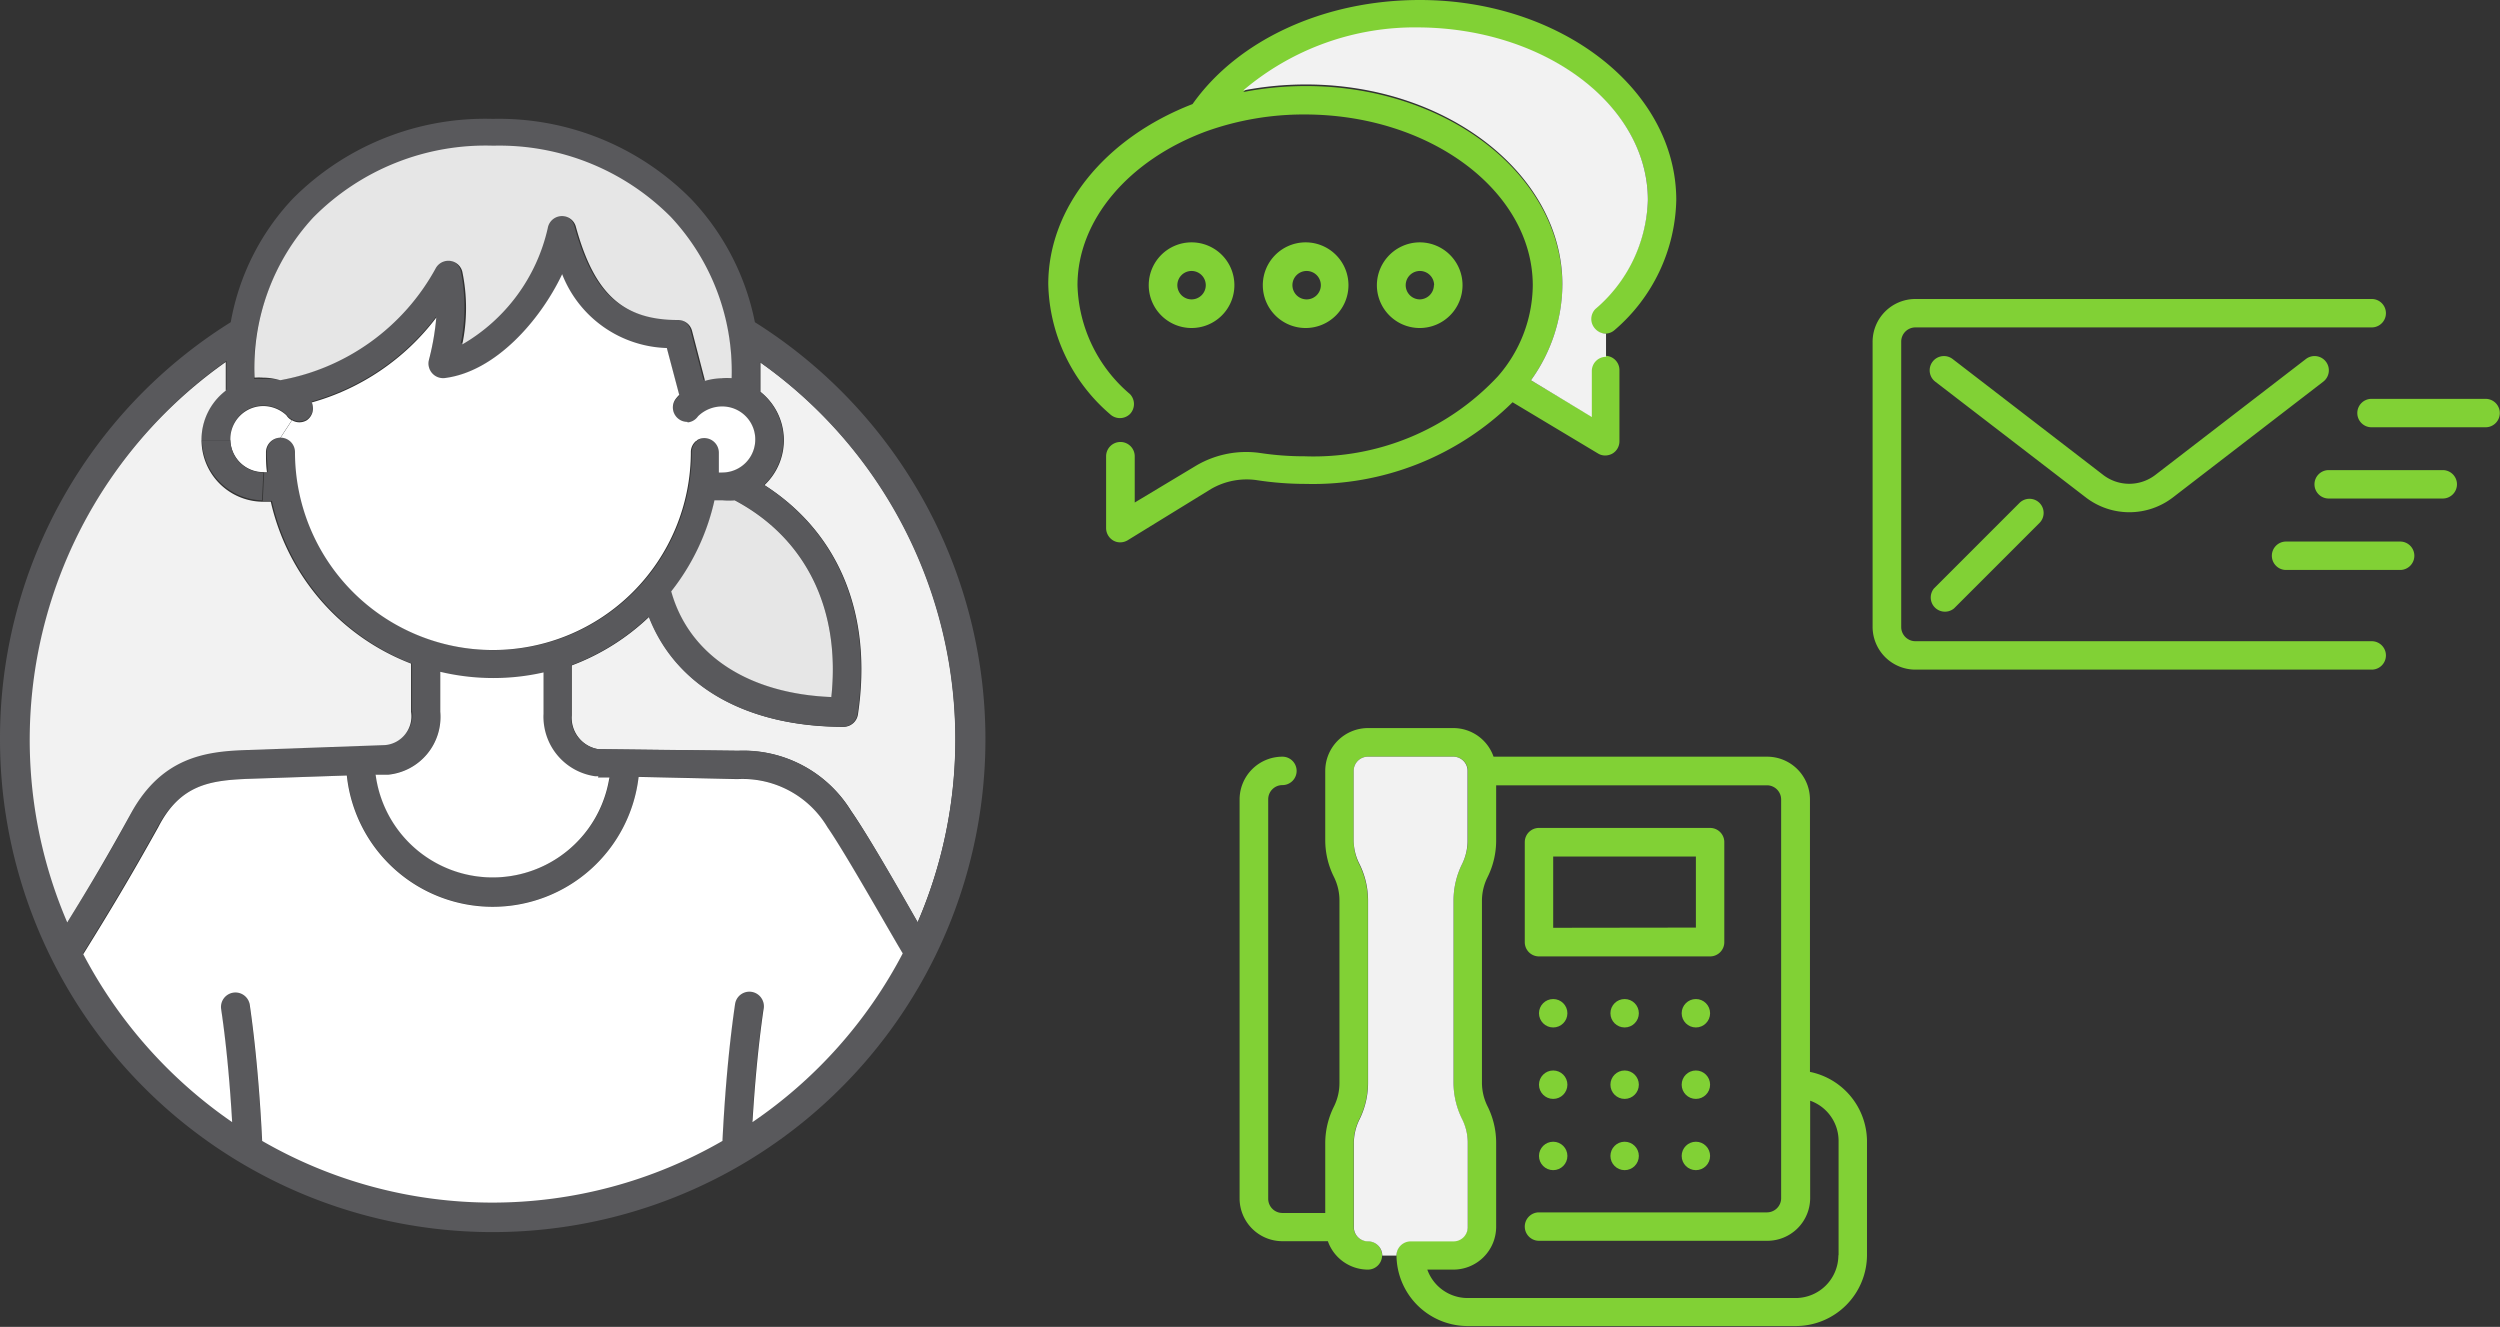 <svg xmlns="http://www.w3.org/2000/svg" width="124.92" height="66.3"><rect width="100%" height="100%" fill="#333333" stroke="none"/><path d="M47.74 36.95a23 23 0 0 1-1.89 9.14c-.35-.6-2.38-4.22-3.32-5.57a6.31 6.31 0 0 0-5.62-3l-7-.08a1.6 1.6 0 0 1-1.34-1.69v-2.5a11.39 11.39 0 0 0 3.87-2.43c1.34 3.47 4.88 5.5 9.72 5.5a.73.73 0 0 0 .71-.62c.75-5-.95-9.08-4.67-11.46a3.08 3.08 0 0 0-.2-4.66v-.07-1.4a23 23 0 0 1 9.74 18.84z" fill="#f2f2f2"/><path d="M37.72 16.1A24.62 24.62 0 1 1 0 36.95 24.5 24.5 0 0 1 11.53 16.1a12.05 12.05 0 0 1 3.09-6.16 13.54 13.54 0 0 1 10-4 13.52 13.52 0 0 1 9.91 4 12.45 12.45 0 0 1 3.19 6.16zm8.13 30a23.1 23.1 0 0 0-7.88-28v1.47a3.08 3.08 0 0 1 .2 4.66c3.73 2.38 5.42 6.49 4.67 11.46a.73.73 0 0 1-.71.62c-4.84 0-8.37-2-9.72-5.5a11.39 11.39 0 0 1-3.87 2.43v2.5a1.6 1.6 0 0 0 1.34 1.69l7 .08a6.31 6.31 0 0 1 5.63 3c.97 1.35 3 4.97 3.35 5.57zm-.74 1.55c-.56-.91-2.86-5-3.76-6.3a4.93 4.93 0 0 0-4.5-2.43l-4.94-.11a7.34 7.34 0 0 1-7.28 6.49 7.33 7.33 0 0 1-7.29-6.55l-5 .17c-1.82.07-3.3.28-4.45 2.36-1.43 2.58-2.36 4.11-3.74 6.35A23.35 23.35 0 0 0 11.58 56c-.12-2.08-.32-4-.55-5.65a.72.72 0 0 1 1.43-.21c.28 1.91.5 4.31.63 6.8a23 23 0 0 0 23 0c.09-1.84.27-4.37.63-6.84a.72.72 0 1 1 1.43.21c-.29 2-.46 4-.56 5.69a23.21 23.21 0 0 0 7.52-8.36zm-3.57-12.83c.47-4.39-1.27-7.94-4.83-9.83a3.18 3.18 0 0 1-.62.06h-.39a11.28 11.28 0 0 1-2.13 4.52c.85 3.13 3.78 5.08 7.97 5.25zM37.74 22a1.65 1.65 0 0 0-1.65-1.65 1.72 1.72 0 0 0-1.16.46.71.71 0 0 1-.59.31.7.7 0 0 1-.41-.13.72.72 0 0 1-.18-1 1.93 1.93 0 0 1 .19-.22l-.62-2.34a5.8 5.8 0 0 1-5.23-3.69C27 16 24.76 18.57 22.23 18.92a.73.73 0 0 1-.8-.89 12.78 12.78 0 0 0 .36-2.21 11.8 11.8 0 0 1-6.21 4.24.73.73 0 0 1-.25.89.72.72 0 0 1-.74 0 .68.68 0 0 1-.27-.23 1.71 1.71 0 0 0-1.15-.46A1.65 1.65 0 0 0 11.51 22h-1.44a.33.33 0 0 1 0-.07 3.08 3.08 0 0 1 1.25-2.47v-1.43a23.1 23.1 0 0 0-7.92 28c1.14-1.84 2-3.24 3.22-5.51 1.52-2.73 3.63-3 5.67-3.1l7-.25a1.44 1.44 0 0 0 1.3-1.66v-2.35a11.37 11.37 0 0 1-7-8.13h-.46l.07-1.44h.18c0-.33-.05-.66-.05-1a.72.72 0 1 1 1.45 0 9.89 9.89 0 0 0 19.79 0 .72.72 0 0 1 .32-.6.69.69 0 0 1 .4-.12.73.73 0 0 1 .73.72v1h.17A1.65 1.65 0 0 0 37.74 22zm-1.65-3.09a3.65 3.65 0 0 1 .47 0 11.3 11.3 0 0 0-3.06-8 12.08 12.08 0 0 0-8.87-3.56 12.1 12.1 0 0 0-9 3.59 11.09 11.09 0 0 0-2.93 8 2.86 2.86 0 0 1 .42 0A3 3 0 0 1 14 19a11.08 11.08 0 0 0 7.7-5.65.72.72 0 0 1 1.32.18 8.94 8.94 0 0 1 0 3.64 9 9 0 0 0 4.27-5.81.72.72 0 0 1 1.4-.09c.92 3.37 2.35 4.68 5.11 4.68a.72.72 0 0 1 .7.54l.65 2.5a3.2 3.2 0 0 1 .94-.13zm-5.63 20h-.72a3 3 0 0 1-2.59-3.12v-2.15a11.27 11.27 0 0 1-2.52.28 11.46 11.46 0 0 1-2.63-.31v2a2.9 2.9 0 0 1-2.59 3.09H18.79a5.9 5.9 0 0 0 11.68.14z" fill="#59595c"/><path d="M41.35 41.34c.9 1.29 3.2 5.38 3.76 6.3a23.21 23.21 0 0 1-7.51 8.43c.1-1.66.27-3.71.56-5.69a.72.72 0 1 0-1.43-.21c-.36 2.46-.54 5-.63 6.84a23 23 0 0 1-23 0c-.12-2.48-.34-4.88-.62-6.8a.72.72 0 0 0-1.43.21c.24 1.61.43 3.57.55 5.65a23.35 23.35 0 0 1-7.44-8.39c1.39-2.24 2.31-3.77 3.75-6.35C9 39.2 10.51 39 12.33 38.92l5-.17a7.33 7.33 0 0 0 7.29 6.56 7.34 7.34 0 0 0 7.29-6.49l4.94.11a4.93 4.93 0 0 1 4.5 2.41z" fill="#fff"/><path d="M36.71 25c3.56 1.89 5.3 5.44 4.83 9.83-4.18-.17-7.12-2.12-8-5.28A11.28 11.28 0 0 0 35.7 25h.39a3.18 3.18 0 0 0 .62 0z" fill="#e6e6e6"/><path d="M36.09 20.31a1.65 1.65 0 0 1 0 3.3h-.17v-1a.73.73 0 0 0-.73-.72.69.69 0 0 0-.4.13l-.5-.91a.71.71 0 0 0 .59-.31 1.72 1.72 0 0 1 1.21-.49z" fill="#fff"/><path d="M36.56 18.9a3.65 3.65 0 0 0-.47 0 3.2 3.2 0 0 0-.86.13l-.65-2.5a.72.72 0 0 0-.7-.54c-2.76 0-4.19-1.31-5.11-4.68a.72.72 0 0 0-1.4.09 9 9 0 0 1-4.27 5.81 8.94 8.94 0 0 0 0-3.64.72.72 0 0 0-1.32-.18A11.08 11.08 0 0 1 14 19a3 3 0 0 0-.86-.13 2.86 2.86 0 0 0-.42 0 11.09 11.09 0 0 1 2.93-8 12.1 12.1 0 0 1 9-3.59 12.08 12.08 0 0 1 8.87 3.56 11.3 11.3 0 0 1 3.04 8.06z" fill="#e6e6e6"/><path d="M34.34 21.08l.5.91a.72.72 0 0 0-.32.6 9.89 9.89 0 0 1-19.78 0 .72.72 0 0 0-.72-.72l.57-.87a.72.72 0 0 0 .74 0 .73.73 0 0 0 .25-.89 11.8 11.8 0 0 0 6.22-4.24 12.78 12.78 0 0 1-.37 2.13.73.73 0 0 0 .8.89c2.53-.32 4.77-2.89 5.86-5.19a5.8 5.8 0 0 0 5.23 3.69l.62 2.34a1.93 1.93 0 0 0-.19.22.72.72 0 0 0 .18 1 .7.7 0 0 0 .41.13zm-4.46 17.77h.57a5.9 5.9 0 0 1-11.68-.14H19.39A2.9 2.9 0 0 0 22 35.57v-2a11.46 11.46 0 0 0 2.64.31 11.27 11.27 0 0 0 2.52-.28v2.07a3 3 0 0 0 2.59 3.12h.15z" fill="#fff"/><path d="M20.54 33.16v2.41a1.44 1.44 0 0 1-1.3 1.66l-7 .25c-2 .07-4.14.38-5.66 3.1-1.25 2.27-2.08 3.67-3.22 5.51a23.1 23.1 0 0 1 7.92-28v1.43A3.08 3.08 0 0 0 10.07 22a.33.33 0 0 0 0 .07 3.09 3.09 0 0 0 3 3h.46a11.37 11.37 0 0 0 7.01 8.09z" fill="#f2f2f2"/><path d="M14.58 21l-.57.87a.73.73 0 0 0-.72.72c0 .34 0 .68.05 1h-.18a1.65 1.65 0 1 1 0-3.3 1.71 1.71 0 0 1 1.15.46.68.68 0 0 0 .27.25z" fill="#fff"/><path d="M13.16 23.61L13.09 25a3.09 3.09 0 0 1-3-3h1.42a1.65 1.65 0 0 0 1.65 1.61z" fill="#59595c"/><path d="M113.52 27.77a.71.71 0 0 1 .71-.71h5.7a.71.71 0 0 1 0 1.42h-5.7a.71.71 0 0 1-.71-.71zm2.13-3.57a.71.71 0 0 1 .71-.71h5.7a.71.71 0 0 1 0 1.42h-5.7a.71.71 0 0 1-.71-.71zm2.14-3.56a.71.71 0 0 1 .71-.71h5.7a.71.71 0 1 1 0 1.42h-5.7a.71.71 0 0 1-.71-.71zm-20.22-2.7l7.52 5.79a2.14 2.14 0 0 0 2.61 0l7.52-5.79a.71.71 0 0 1 .87 1.13l-7.52 5.79a3.57 3.57 0 0 1-4.34 0l-7.53-5.79a.71.71 0 0 1 .87-1.13z" fill="#81d135"/><path d="M95.71 14.94h22.8a.71.71 0 1 1 0 1.42h-22.8a.71.71 0 0 0-.71.71v14.26a.71.71 0 0 0 .71.71h22.8a.71.71 0 1 1 0 1.42h-22.8a2.14 2.14 0 0 1-2.14-2.14V17.08a2.14 2.14 0 0 1 2.14-2.14z" fill="#81d135"/><path d="M101.91 25.13a.71.71 0 0 1 0 1l-4.27 4.27a.71.71 0 0 1-1-1l4.27-4.27a.71.71 0 0 1 1 0zM83.76 10a8.79 8.79 0 0 1-3.08 6.49.7.7 0 0 1-.48.18.72.72 0 0 1-.53-.23.71.71 0 0 1 0-1A7.41 7.41 0 0 0 82.34 10c0-4.71-5.11-8.55-11.4-8.55a13.25 13.25 0 0 0-8.82 3.15 16.52 16.52 0 0 1 3.13-.3c7.07 0 12.82 4.47 12.82 10A8.26 8.26 0 0 1 76.5 19l3 1.79v-2.3a.71.71 0 0 1 1.42 0v3.56a.71.71 0 0 1-.36.62.75.75 0 0 1-.35.09.67.67 0 0 1-.36-.1l-4.27-2.56a14.22 14.22 0 0 1-10.33 4.08 16.14 16.14 0 0 1-2.4-.18 3.55 3.55 0 0 0-2.33.43L56.34 27a.73.73 0 0 1-.36.1.67.67 0 0 1-.35-.09.72.72 0 0 1-.36-.62V22.8a.71.71 0 0 1 1.43 0v2.31l3.08-1.85a4.93 4.93 0 0 1 3.22-.62 14.69 14.69 0 0 0 2.19.16 12.59 12.59 0 0 0 9.66-4 7 7 0 0 0 1.74-4.53c0-4.71-5.12-8.55-11.4-8.55a14.47 14.47 0 0 0-4.91.84C56.39 8 53.84 11 53.84 14.25a7.39 7.39 0 0 0 2.62 5.44.72.72 0 0 1 0 1 .72.72 0 0 1-1 0 8.81 8.81 0 0 1-3.08-6.49c0-3.81 2.82-7.3 7.21-9C61.85 2 66.16 0 70.94 0 78 0 83.76 4.47 83.76 10z" fill="#81d135"/><path d="M82.34 10a7.41 7.41 0 0 1-2.62 5.44.71.71 0 0 0 0 1 .72.72 0 0 0 .53.23v1.16a.71.71 0 0 0-.71.71v2.3L76.5 19a8.26 8.26 0 0 0 1.57-4.78c0-5.5-5.75-10-12.82-10a16.52 16.52 0 0 0-3.13.3 13.25 13.25 0 0 1 8.82-3.15c6.29.06 11.4 3.89 11.4 8.63z" fill="#f2f2f2"/><path d="M70.94 12.11a2.14 2.14 0 1 1-2.14 2.14 2.15 2.15 0 0 1 2.14-2.14zm.72 2.14a.71.71 0 1 0-.72.71.72.72 0 0 0 .71-.71zm-6.42-2.14a2.14 2.14 0 1 1-2.14 2.14 2.14 2.14 0 0 1 2.14-2.14zm.76 2.14a.71.71 0 1 0-.71.71.71.71 0 0 0 .71-.71zm-6.46-2.14a2.14 2.14 0 1 1-2.14 2.14 2.14 2.14 0 0 1 2.14-2.14zm.71 2.14a.71.71 0 1 0-.71.71.71.71 0 0 0 .71-.71zM93.29 57v5.7a3.56 3.56 0 0 1-3.56 3.56H73.34a3.56 3.56 0 0 1-3.56-3.56.71.71 0 0 1 .71-.71h2.14a.71.71 0 0 0 .71-.71v-4.15a2.64 2.64 0 0 0-.28-1.19 4.12 4.12 0 0 1-.43-1.83V45a4.11 4.11 0 0 1 .43-1.83 2.65 2.65 0 0 0 .28-1.17v-3.48a.71.71 0 0 0-.71-.71h-4.28a.71.71 0 0 0-.71.71V42a2.64 2.64 0 0 0 .28 1.19 4.11 4.11 0 0 1 .43 1.81v9.1a4.11 4.11 0 0 1-.43 1.83 2.68 2.68 0 0 0-.28 1.19v4.19a.71.71 0 0 0 .71.71.71.71 0 1 1 0 1.42 2.13 2.13 0 0 1-2-1.42h-2.27a2.14 2.14 0 0 1-2.14-2.14V39.95a2.14 2.14 0 0 1 2.14-2.14.71.71 0 1 1 0 1.42.71.71 0 0 0-.71.71V59.9a.71.71 0 0 0 .71.71h2.14v-3.48a4.1 4.1 0 0 1 .43-1.83 2.65 2.65 0 0 0 .28-1.19V45a2.64 2.64 0 0 0-.28-1.19 4.12 4.12 0 0 1-.43-1.81v-3.48a2.14 2.14 0 0 1 2.14-2.14h4.27a2.13 2.13 0 0 1 2 1.43H88.3a2.14 2.14 0 0 1 2.14 2.14v13.61A3.56 3.56 0 0 1 93.29 57zm-1.42 5.7V57a2.13 2.13 0 0 0-1.42-2v4.9A2.14 2.14 0 0 1 88.3 62H76.9a.71.71 0 0 1 0-1.42h11.4a.71.71 0 0 0 .7-.68V39.95a.71.71 0 0 0-.71-.71H74.76V42a4.11 4.11 0 0 1-.43 1.83 2.65 2.65 0 0 0-.28 1.17v9.09a2.65 2.65 0 0 0 .28 1.19 4.1 4.1 0 0 1 .43 1.83v4.19a2.14 2.14 0 0 1-2.14 2.14h-1.3a2.14 2.14 0 0 0 2 1.42h16.41a2.14 2.14 0 0 0 2.13-2.12z" fill="#81d135"/><path d="M86.16 42.08v5a.71.71 0 0 1-.71.71H76.9a.71.71 0 0 1-.71-.71v-5a.71.71 0 0 1 .71-.71h8.55a.71.71 0 0 1 .71.71zm-1.42 4.27V42.8h-7.13v3.56z" fill="#81d135"/><circle cx="84.74" cy="50.63" r=".71" fill="#81d135"/><circle cx="84.74" cy="54.2" r=".71" fill="#81d135"/><circle cx="84.74" cy="57.76" r=".71" fill="#81d135"/><circle cx="81.18" cy="50.63" r=".71" fill="#81d135"/><circle cx="81.18" cy="54.2" r=".71" fill="#81d135"/><circle cx="81.18" cy="57.76" r=".71" fill="#81d135"/><circle cx="77.61" cy="50.63" r=".71" fill="#81d135"/><circle cx="77.61" cy="54.2" r=".71" fill="#81d135"/><circle cx="77.61" cy="57.76" r=".71" fill="#81d135"/><path d="M73.34 57.13v4.19a.71.71 0 0 1-.71.71h-2.14a.71.71 0 0 0-.71.71h-.71a.71.71 0 0 0-.71-.71.71.71 0 0 1-.71-.71v-4.19a2.68 2.68 0 0 1 .28-1.19 4.11 4.11 0 0 0 .43-1.83V45a4.11 4.11 0 0 0-.43-1.83 2.64 2.64 0 0 1-.29-1.17v-3.48a.71.71 0 0 1 .71-.71h4.27a.71.71 0 0 1 .71.71V42a2.65 2.65 0 0 1-.28 1.19 4.11 4.11 0 0 0-.42 1.81v9.09a4.12 4.12 0 0 0 .43 1.83 2.64 2.64 0 0 1 .28 1.21z" fill="#f2f2f2"/></svg>